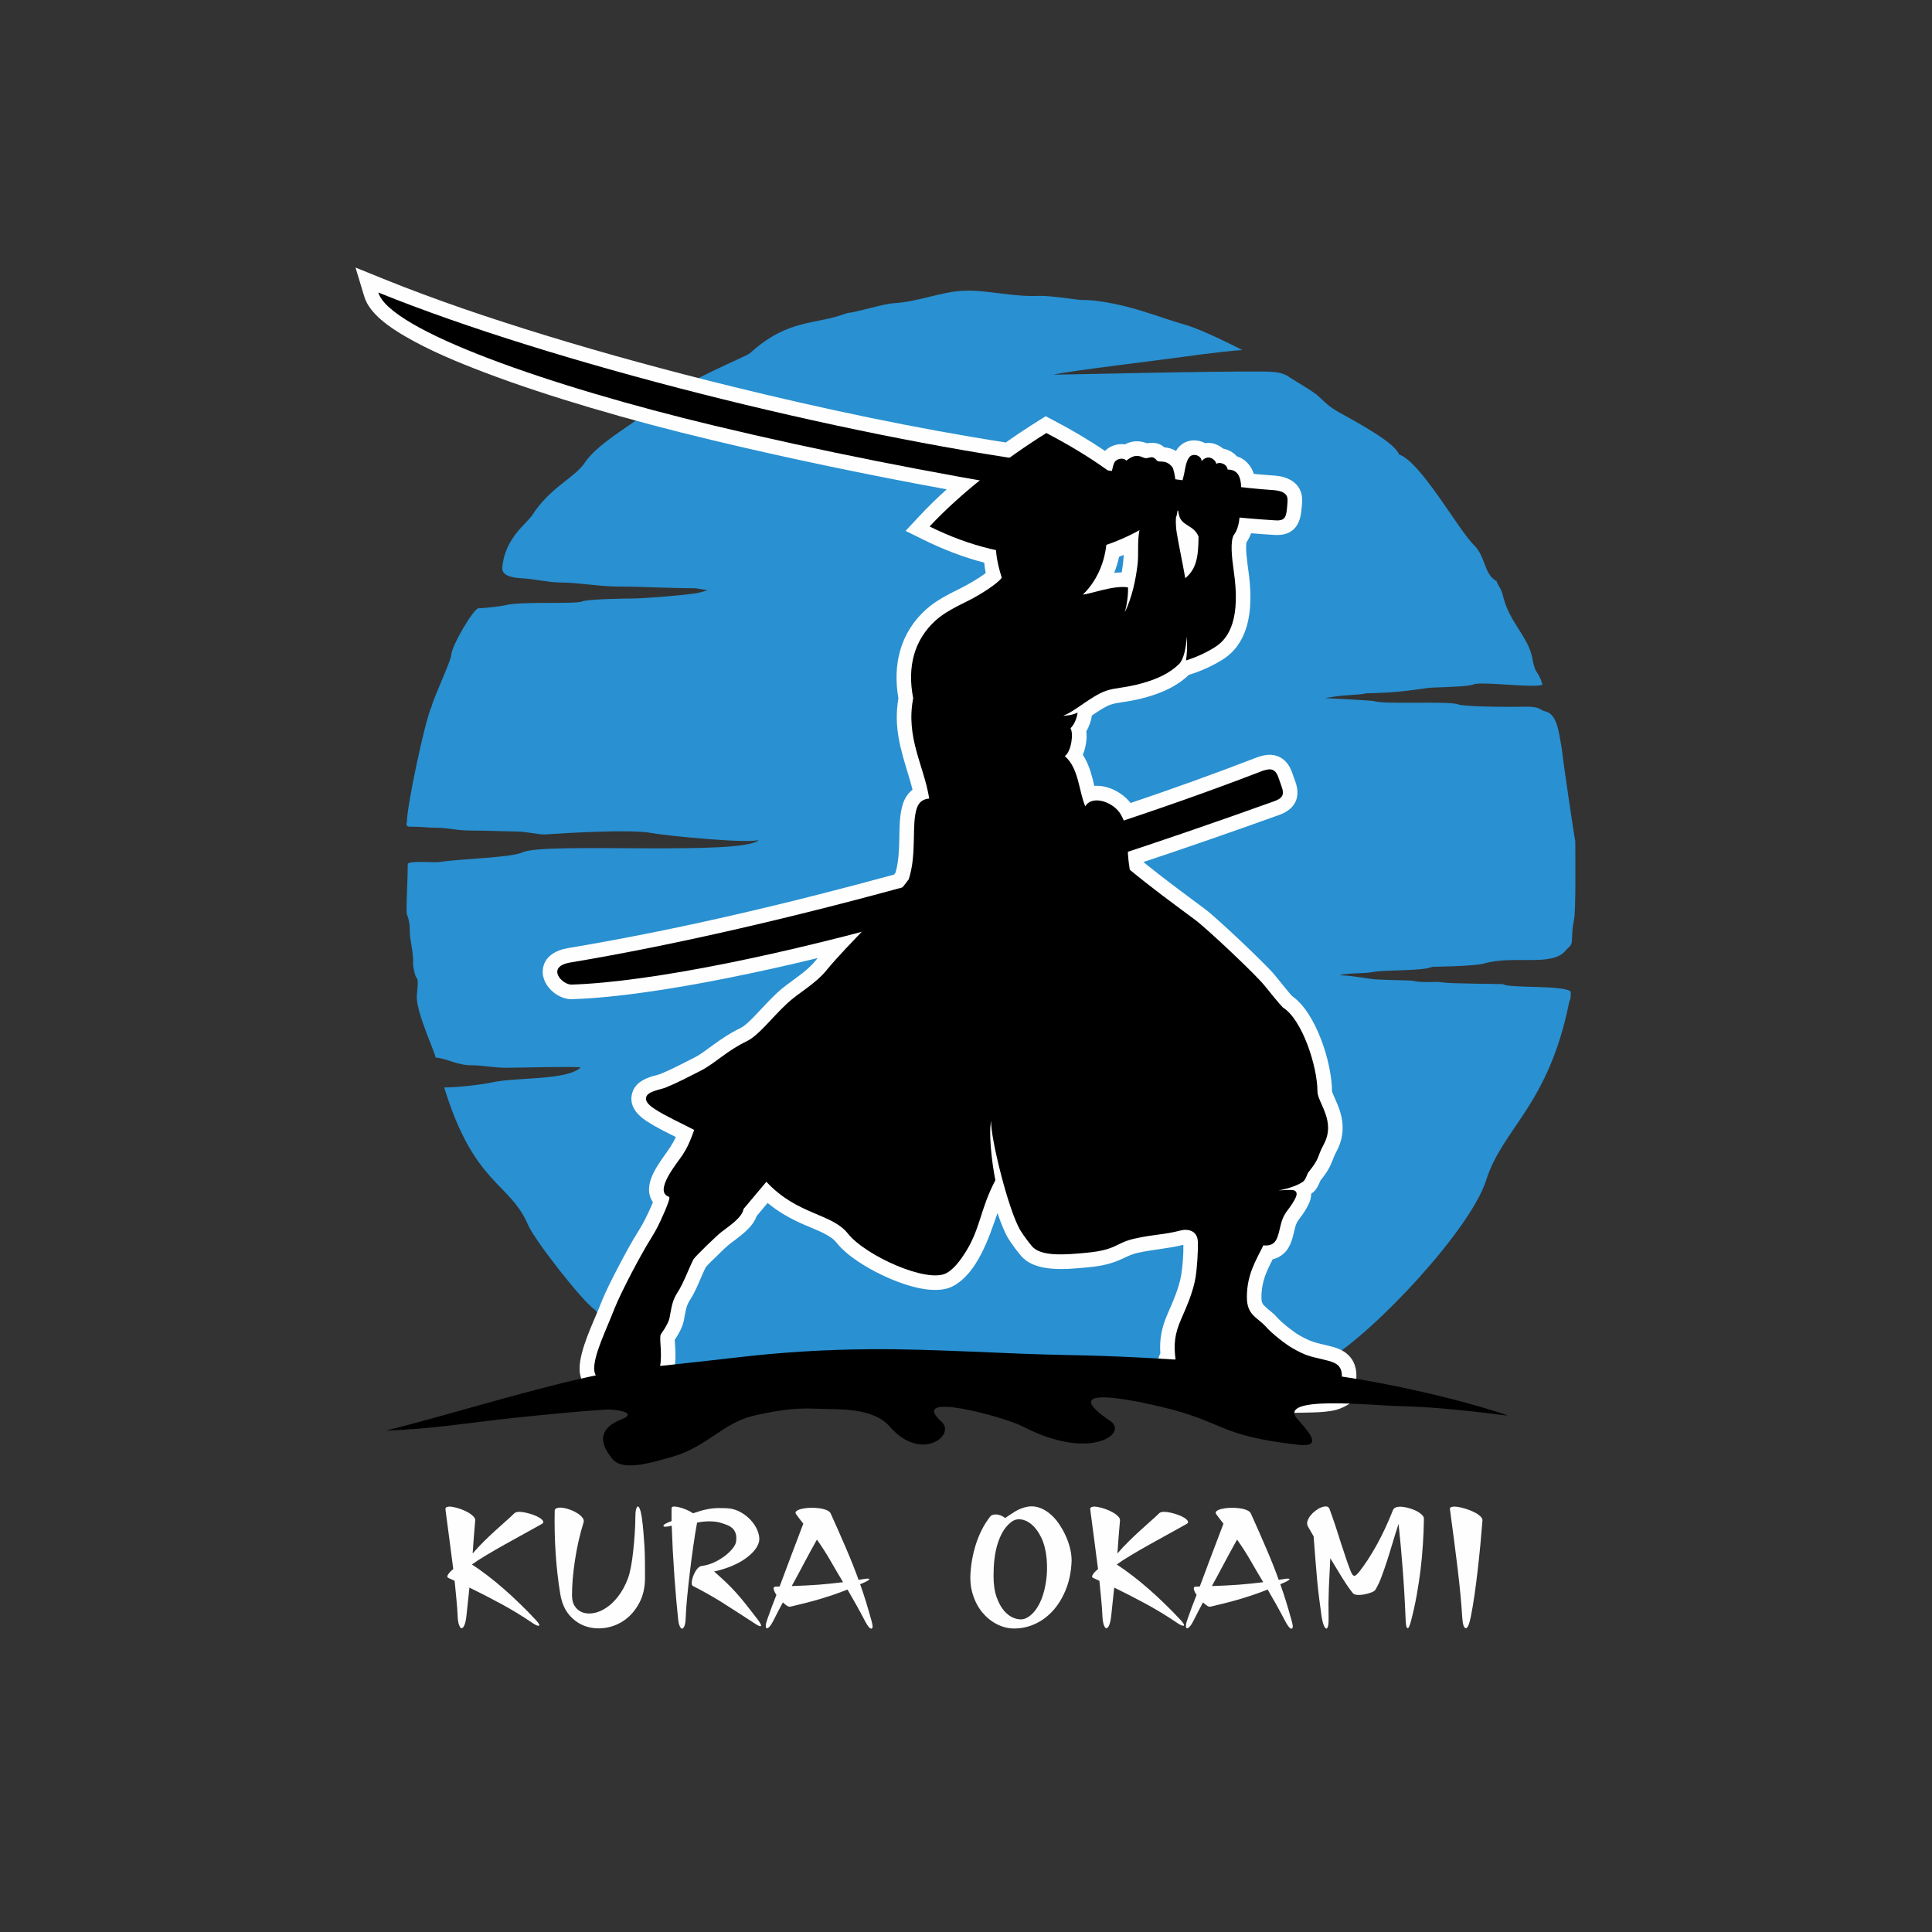 <svg xmlns="http://www.w3.org/2000/svg" xmlns:xlink="http://www.w3.org/1999/xlink" width="500" zoomAndPan="magnify" viewBox="0 0 375 375" height="500" preserveAspectRatio="xMidYMid meet" version="1.0"><rect x="0" y="0" width="375" height="375" fill="#333333" stroke="none"/><defs><g/><clipPath id="13ab981f51"><path d="M 78.172 56.109 L 305.781 56.109 L 305.781 269 L 78.172 269 Z M 78.172 56.109 " clip-rule="nonzero"/></clipPath><clipPath id="f987558965"><path d="M 69 51.93 L 264 51.93 L 264 275 L 69 275 Z M 69 51.93 " clip-rule="nonzero"/></clipPath><clipPath id="f8e40dd8de"><path d="M 74.836 261.625 L 293 261.625 L 293 284.43 L 74.836 284.43 Z M 74.836 261.625 " clip-rule="nonzero"/></clipPath></defs><g clip-path="url(#13ab981f51)"><path fill="#2990d1" d="M 251.684 268.613 L 251.859 268.457 C 252.582 267.797 257 263.551 257.641 263.977 C 266.828 258.547 285.449 238.605 288.453 229.102 C 291.664 218.949 300.48 214.668 304.543 194.695 C 304.734 193.766 304.887 194.445 304.887 192.496 C 303.777 191.16 292.875 191.867 291.723 191.02 C 291.664 190.98 281.469 190.941 279.926 190.68 C 278.238 190.395 276.668 190.891 274.195 190.363 C 273.762 190.273 267.848 190.219 266.43 190.043 C 264.57 189.812 261.965 189.309 260.105 189.309 C 260.816 188.844 264.898 188.992 266.379 188.691 C 268.914 188.176 276.004 188.547 278.012 187.66 C 278.047 187.641 286.141 187.57 288.02 187.023 C 293.832 185.32 301.344 187.773 303.941 184.441 C 304.457 183.773 305.082 183.723 305.125 182.441 C 305.168 181.195 305.184 179.961 305.5 178.656 C 305.898 177.023 305.762 165.957 305.762 163.281 C 305.605 162.75 303.219 146.59 303.219 145.895 C 303.219 145.707 302.965 144.191 302.633 142.457 C 301.871 138.492 300.617 138.273 299.656 137.988 C 298.91 137.77 298.844 137.113 296.113 137.168 C 291.074 137.262 284.094 137.129 283.043 136.723 C 281.215 136.012 268.742 136.785 266.691 136.086 C 266.348 135.965 258.781 135.566 257.164 135.508 C 261.496 134.715 263.664 134.988 265.148 134.574 C 265.262 134.543 268.195 134.547 270.977 134.297 C 274.059 134.031 277.035 133.504 277.719 133.48 C 281.137 133.336 285.039 133.254 285.996 132.844 C 287.508 132.191 298.027 133.648 299.406 132.879 C 298.465 129.84 298.035 131.203 297.422 127.762 C 296.672 123.547 292.895 120.84 291.684 115.465 C 291.41 114.242 290.547 113.355 290.512 112.824 C 288.004 111.48 288.41 108.094 286.109 105.82 C 283.023 102.781 275.766 89.617 271.551 88.211 C 270.715 86.008 264.695 82.68 259.852 80.004 C 257.465 78.691 256.398 77.215 255.34 76.43 C 254.148 75.547 251.844 74.23 250.559 73.387 C 249.719 72.844 248.926 72.156 245.781 72.125 C 234.418 72.008 208.336 72.715 204.441 72.715 C 208.473 71.863 224.711 69.969 229.809 69.242 C 234.547 68.562 240.398 67.941 241.129 67.941 C 241.234 67.984 233.484 63.977 229.984 63.02 C 227.887 62.445 224.719 61.297 221.461 60.301 C 217.07 58.953 212.441 58.133 210 58.23 C 209.41 58.25 203.844 57.34 201.586 57.434 C 196.367 57.656 191.543 56.207 186.875 56.441 C 182.504 56.664 178.281 58.578 173.438 58.855 C 171.508 58.961 166.516 60.562 164.422 60.773 C 158.105 63.176 153.125 61.734 145.605 68.523 C 144.703 69.348 132.922 73.77 127.422 78.633 C 123.895 81.75 116.152 85.828 113.531 89.773 C 111.512 92.812 106.691 94.578 103.176 100.195 C 103.09 100.332 102.219 101.258 101.062 102.496 C 99.438 104.242 98.043 106.59 97.664 108.973 C 97.434 110.418 96.711 112.035 101.57 112.266 C 103.598 112.355 106.539 113.062 108.695 113.062 C 112.285 113.062 116.387 113.859 120.227 113.859 C 124.887 113.859 130.129 114.176 134.754 114.176 C 135.426 114.176 136.715 114.535 137.582 114.535 C 137.148 114.508 136.605 114.875 135.324 115.113 C 133.176 115.512 124.941 116.172 122.73 116.172 C 121.395 116.172 114.059 116.289 113.129 116.707 C 111.672 117.363 101.262 116.629 97.984 117.492 C 97.258 117.688 93.605 118.078 92.801 118.078 C 91.789 118.391 87.719 125.188 87.566 127.211 C 87.477 128.422 84.27 135.172 83.75 137.176 C 82.434 140.016 78.988 156.527 78.988 159.383 C 78.801 160.32 78.887 160.457 79.742 160.457 C 81.379 160.457 82.301 160.562 83.863 160.656 C 83.863 160.656 83.977 160.652 83.988 160.652 C 85.242 160.652 85.637 160.672 86.824 160.809 C 88.645 161.008 89.457 161.211 91.438 161.211 C 94.492 161.211 97.508 161.355 100.555 161.41 C 102.254 161.441 104.379 161.969 105.707 161.969 C 110.145 161.668 122.605 160.926 126.469 161.691 C 129.004 162.195 145.836 163.844 147.273 163.008 C 144.746 166.172 105.605 163.426 101.434 165.434 C 99.219 166.5 89.219 166.676 85.352 167.316 C 84.379 167.477 79.867 167.023 79.148 167.621 C 79.145 170.719 78.91 173.66 78.91 176.941 C 78.91 177.809 79.543 178.191 79.543 180.676 C 79.543 182.824 80.27 184.465 80.18 187.184 C 80.164 187.605 80.551 189.426 80.812 189.746 C 81.359 190.043 80.891 192.754 80.891 193.52 C 80.891 196.781 84.598 204.633 84.547 205.266 C 86.902 205.457 88.668 206.844 91.953 206.777 C 92.984 206.754 96.242 207.254 98.07 207.254 C 100.859 207.254 110.906 206.965 112.734 207.172 C 110.051 209.742 100.332 209.051 95.57 210.078 C 93.242 210.582 88.629 211.074 86.215 211.074 C 92.051 230.086 98.961 229.434 102.523 237.809 C 103.734 240.66 112.945 252.496 115.438 254.207 C 117.605 256.926 130.504 266.996 134.297 268.613 L 251.684 268.613 " fill-opacity="1" fill-rule="evenodd"/></g><g clip-path="url(#f987558965)"><path fill="#fefefe" d="M 217.219 108.066 C 216.98 109.137 216.66 110.195 216.258 111.207 C 216.746 111.148 217.234 111.109 217.727 111.098 C 217.824 110.527 217.906 109.949 217.977 109.375 C 218.051 108.812 218.082 108.258 218.102 107.707 C 217.805 107.828 217.512 107.949 217.219 108.066 Z M 204.398 81.539 C 208.012 83.43 211.328 85.391 214.477 87.52 C 215.461 86.516 216.957 86.051 218.336 86.25 C 219.691 85.566 221.023 85.426 222.633 86.035 C 223.961 85.812 225.008 85.984 225.988 86.816 C 226.863 86.922 227.586 87.117 228.262 87.527 C 228.809 86.613 229.594 85.891 230.754 85.602 C 231.844 85.332 232.984 85.52 233.926 86.027 C 234.383 85.953 234.844 85.953 235.285 86.031 C 236.047 86.176 236.797 86.555 237.414 87.078 C 238.418 87.262 239.383 87.789 240.078 88.574 C 240.832 88.812 241.523 89.223 242.102 89.828 C 242.727 90.477 243.125 91.207 243.367 91.98 C 244.477 92.09 245.586 92.184 246.688 92.258 C 247.25 92.297 247.805 92.336 248.359 92.43 C 250.773 92.84 252.734 94.336 252.738 96.988 C 252.738 97.203 252.734 97.422 252.727 97.641 C 252.691 98.305 252.621 98.965 252.531 99.617 C 252.129 102.5 250.398 104.008 247.434 103.832 C 245.902 103.742 244.367 103.629 242.832 103.504 C 242.617 104.109 242.332 104.695 241.945 105.262 C 241.691 106.328 242.129 109.496 242.277 110.504 C 242.805 114.164 243.016 118.285 241.898 121.859 C 241.086 124.461 239.598 126.594 237.281 128.039 C 235.363 129.242 233.211 130.219 231.059 130.895 L 230.754 130.988 C 228.5 133.168 225.633 134.438 222.648 135.289 C 221.391 135.645 220.133 135.922 218.844 136.137 C 218.062 136.266 217.258 136.359 216.48 136.527 C 216.176 136.59 215.871 136.668 215.574 136.773 C 214.609 137.102 213.512 137.828 212.66 138.391 C 212.426 138.547 212.188 138.715 211.934 138.887 C 211.785 139.93 211.406 141.012 210.855 141.953 C 211.023 143.414 210.762 145.094 210.176 146.508 C 211.094 147.902 211.633 149.488 212.059 151.102 C 212.18 151.555 212.289 152.043 212.402 152.539 C 215.016 152.34 217.84 153.801 219.445 155.863 C 227.559 153.125 235.613 150.23 243.555 147.168 C 244.977 146.621 246.418 146.215 247.922 146.75 C 249.402 147.285 250.285 148.508 250.793 149.941 L 251.453 151.809 C 252.52 154.84 251.293 157.102 248.332 158.164 C 239.57 161.312 230.77 164.379 221.93 167.324 C 225.777 170.445 229.75 173.371 233.73 176.324 C 234.754 177.09 235.773 178.02 236.727 178.871 C 238.129 180.133 239.516 181.422 240.895 182.723 C 242.281 184.035 243.66 185.363 245.012 186.715 C 245.918 187.621 246.957 188.637 247.742 189.648 C 248.27 190.32 248.82 190.988 249.367 191.645 C 249.812 192.184 250.32 192.836 250.812 193.352 C 255.496 196.598 258.535 206.418 258.535 211.754 C 258.574 212.039 258.848 212.625 258.969 212.898 C 259.348 213.75 259.723 214.582 260.016 215.465 C 260.93 218.238 260.816 220.891 259.414 223.492 C 259.023 224.211 258.805 224.816 258.512 225.559 C 257.984 226.918 257.207 228.008 256.305 229.133 C 255.816 230.168 255.621 230.93 254.523 231.695 C 254.512 231.699 254.508 231.707 254.496 231.711 C 254.5 232.258 254.391 232.828 254.156 233.395 C 253.715 234.457 252.945 235.629 252.234 236.535 C 251.797 237.086 251.555 237.566 251.379 238.254 C 250.91 240.09 250.645 241.977 249.156 243.324 C 248.523 243.898 247.801 244.25 247.027 244.43 C 245.824 246.797 244.848 248.758 244.848 251.773 C 244.848 252.383 244.879 252.898 245.309 253.348 C 246.109 254.188 247.059 254.766 247.898 255.715 C 248.789 256.73 251.031 258.516 252.207 259.184 C 254.445 260.457 255.195 260.574 257.664 261.164 C 259.18 261.527 260.629 261.922 261.766 263.07 C 263.426 264.738 263.48 267.012 263.062 269.164 C 263.602 271.539 262.141 272.602 260.055 273.422 C 257.844 274.297 253.777 274.133 251.301 274.234 C 249.324 274.316 247.387 274.328 245.414 274.039 C 242.512 273.605 240.281 272.309 238 270.547 C 237.859 270.434 237.656 270.273 237.43 270.09 C 236.82 270.984 235.793 271.539 234.539 271.48 L 229.293 271.48 L 229.145 271.469 C 225.223 271.043 224.273 267.352 224.762 264.082 C 224.84 263.578 224.996 263.113 225.219 262.711 C 225.039 259.977 225.445 257.746 226.637 255.004 C 227.676 252.602 228.852 250.02 229.281 247.422 C 229.547 245.797 229.73 243.406 229.691 241.617 C 226.73 242.371 223.754 242.512 220.777 243.191 C 219.855 243.402 219.18 243.688 218.34 244.094 C 215.883 245.293 213.965 245.719 211.227 245.977 C 207.215 246.352 200.957 247.113 198.109 243.676 C 197.262 242.648 196.449 241.57 195.742 240.445 C 195.117 239.453 194.363 237.652 193.605 235.469 C 191.973 240.188 189.754 247.016 185.07 249.59 C 181.328 251.645 174.883 249.223 171.348 247.551 C 168.336 246.129 164.457 243.836 162.367 241.199 C 162.223 241.016 162.059 240.844 161.887 240.684 C 160.484 239.395 157.703 238.43 155.949 237.656 C 153.344 236.504 151.078 235.223 148.992 233.496 L 146.875 236.02 C 146.023 238.391 143.578 239.961 141.672 241.434 C 140.863 242.059 139.945 243.008 139.203 243.73 C 138.531 244.383 137.605 245.227 136.996 245.957 C 135.922 248.105 135.207 250.383 133.863 252.422 C 133.105 253.574 133 254.992 132.734 256.309 C 132.465 257.629 131.738 258.922 130.969 260.055 C 130.977 260.574 131.051 261.207 131.07 261.656 C 131.137 262.922 131.137 264.191 130.941 265.449 C 130.168 270.43 126.641 272.867 121.664 272.867 C 117.676 272.867 112.496 270.199 112.496 265.676 C 112.496 261.969 115.207 256.621 116.586 253.105 C 117.559 250.629 118.867 248.094 120.102 245.738 C 121.309 243.43 122.586 241.062 123.973 238.855 C 124.367 238.227 124.746 237.57 125.086 236.914 C 125.477 236.168 126.242 234.586 126.73 233.355 C 126.652 233.238 126.574 233.113 126.504 232.984 C 124.602 229.461 128.301 225.387 130.105 222.645 C 130.523 222.004 130.875 221.355 131.176 220.691 C 129.246 219.738 127.297 218.781 125.52 217.621 C 123.66 216.41 122.039 214.598 122.699 212.203 C 123.23 210.277 124.926 209.41 126.688 208.887 C 127.145 208.754 127.738 208.633 128.172 208.457 C 130.414 207.547 132.578 206.391 134.734 205.301 C 135.996 204.664 137.238 203.684 138.383 202.852 C 140.066 201.625 141.742 200.492 143.629 199.598 C 144.605 199.137 145.758 197.949 146.5 197.176 C 147.945 195.676 149.309 194.141 150.828 192.715 C 153.16 190.539 156.238 188.969 158.25 186.512 C 158.402 186.332 158.555 186.145 158.707 185.961 C 152.98 187.348 147.234 188.633 141.477 189.785 C 135.969 190.891 130.43 191.879 124.871 192.648 C 120.305 193.281 115.66 193.789 111.051 193.941 C 109.738 193.984 108.438 193.422 107.43 192.602 C 106.141 191.559 105.211 189.98 105.355 188.277 C 105.578 185.652 107.918 184.414 110.246 184.027 C 131.461 180.48 152.75 175.43 173.543 169.754 L 173.828 169.375 C 174.418 167.32 174.504 165.109 174.551 162.992 C 174.602 160.699 174.555 158.055 175.309 155.875 C 175.688 154.789 176.309 153.914 177.125 153.285 C 176.93 152.5 176.703 151.719 176.473 150.941 C 174.836 145.5 173.41 141.258 174.379 135.527 C 173.25 129.062 174.699 122.875 179.684 118.348 C 181.746 116.473 184.254 115.281 186.715 114.047 C 187.715 113.547 189.996 112.25 191.324 111.234 C 191.199 110.574 191.105 109.891 191.039 109.211 C 187.059 108.18 183.09 106.664 179.184 104.73 L 175.77 103.043 L 178.371 100.258 C 180.051 98.453 181.859 96.688 183.754 94.977 C 168.41 92.168 153.121 89 137.957 85.363 C 130.094 83.48 122.27 81.41 114.52 79.109 C 107.59 77.051 100.676 74.812 93.918 72.242 C 88.793 70.289 83.402 68.059 78.656 65.293 C 75.789 63.625 71.734 60.957 70.719 57.598 L 69.004 51.93 L 74.477 54.148 C 84.668 58.273 95.188 61.805 105.691 65.031 C 117.691 68.711 129.828 72.008 142.012 75 C 159.484 79.289 177.379 83.109 195.223 85.883 C 197.344 84.387 199.48 82.973 201.594 81.648 L 202.969 80.793 L 204.398 81.539 " fill-opacity="1" fill-rule="evenodd"/></g><path fill="#000000" d="M 73.422 56.773 C 107.391 70.527 163.422 84.426 202.559 89.82 L 203.184 86.191 L 205.586 86.605 L 205.012 89.957 C 211.176 90.812 238.16 94.531 246.504 95.082 C 247.77 95.168 249.91 95.262 249.914 96.992 C 249.914 97.156 249.91 97.332 249.902 97.504 C 249.871 98.133 249.793 98.781 249.734 99.227 C 249.559 100.496 249.207 101.102 247.605 101.004 C 234.508 100.23 216.898 97.547 204.016 95.73 L 203.309 99.832 L 200.906 99.414 L 201.629 95.223 C 180.652 91.734 159.285 87.566 138.617 82.613 C 106.801 74.988 75.652 64.141 73.422 56.773 " fill-opacity="1" fill-rule="evenodd"/><path fill="#000000" d="M 248.133 150.887 L 248.789 152.754 C 249.316 154.246 248.926 154.941 247.379 155.496 C 224.762 163.629 201.445 171.301 178.371 177.844 C 152.758 185.113 126.586 190.594 110.961 191.109 C 109.07 191.176 105.883 187.625 110.707 186.82 C 151.426 180.023 206.125 164.641 244.57 149.809 C 246.32 149.137 247.434 148.918 248.133 150.887 " fill-opacity="1" fill-rule="evenodd"/><path fill="#000000" d="M 209.797 94.426 C 216.68 98.023 216.207 109.66 210.184 115.406 C 211.289 115.402 216.277 113.512 218.949 114.016 C 218.992 115.676 218.719 117.348 218.348 118.82 C 219.738 115.859 220.402 112.75 220.781 109.727 C 221.074 107.367 220.699 105.34 221.176 102.836 C 219.324 102.383 215.219 101.484 215 97.746 C 215.105 97.559 215.414 96.035 215.41 95.848 C 215.395 95.301 215.531 91.465 216.293 89.789 C 216.609 89.09 218.035 88.695 218.605 89.41 C 219.777 88.555 220.496 88.152 221.957 88.82 C 222.953 89.273 223.492 88.078 224.531 89.367 C 224.973 89.91 226.203 89.035 227.531 90.637 C 227.816 90.984 228.137 92.777 228.137 93.25 C 228.484 93.785 228.672 95.449 228.672 97.09 C 228.875 95.113 229.637 93.27 229.973 91.254 C 230.188 89.98 230.578 88.562 231.43 88.352 C 232.523 88.082 233.336 88.965 233.211 89.551 C 233.32 89.352 234.016 88.676 234.762 88.816 C 235.598 88.973 236.164 89.793 236.047 90.098 C 236.445 89.598 238.141 89.883 238.281 91.141 C 241.832 91.105 240.797 95.926 240.699 98.387 C 240.633 100.129 240.629 102.344 239.473 103.859 C 238.777 105.059 239.074 108.09 239.48 110.91 C 240.113 115.281 239.977 118.547 239.203 121.012 C 238.539 123.133 237.398 124.633 235.789 125.633 C 234.184 126.641 232.227 127.559 230.211 128.191 C 230.559 125.777 230.34 123.574 230.34 123.574 C 230.238 125.688 229.75 128.012 228.863 128.883 C 226.977 130.734 224.488 131.82 221.879 132.562 C 218.25 133.594 216.672 133.406 214.664 134.09 C 211.863 135.043 208.312 138.344 206.387 138.879 C 206.93 138.973 208.375 138.738 209.16 138.305 C 209.109 138.805 208.801 140.352 207.781 141.363 C 208.402 142.297 207.969 145.852 206.68 146.766 C 209.402 149.094 209.391 153.578 210.648 156.504 C 212 154.211 216.219 155.66 217.598 158.176 C 219.508 161.664 218.375 163.281 219.293 168.82 C 223.441 172.246 226.977 174.832 232.047 178.598 C 234.27 180.25 243.875 189.285 245.52 191.391 C 246.098 192.137 248.539 195.121 249.012 195.555 C 252.785 197.898 255.715 207.055 255.715 211.812 C 255.715 214.055 259.395 217.566 256.93 222.148 C 255.531 224.738 256.324 224.59 253.98 227.516 C 253.668 227.898 253.469 228.98 252.91 229.367 C 251.133 230.605 248.145 231.062 248.141 231.059 C 249.824 230.949 250.441 230.953 250.797 230.977 C 251.613 231.031 251.852 231.566 251.547 232.312 C 251.16 233.246 250.32 234.391 250.016 234.777 C 249.531 235.391 248.992 236.199 248.641 237.551 C 247.984 240.109 247.895 241.973 245.219 241.727 C 243.824 244.59 242.02 247.309 242.02 251.773 C 242.02 255.359 244.07 255.648 245.777 257.586 C 246.844 258.809 249.52 260.914 250.816 261.648 C 253.535 263.191 254.109 263.223 257.008 263.918 C 259.473 264.512 261.152 264.992 260.18 269.137 C 260.23 270.137 260.961 270.027 259.02 270.789 C 257.488 271.395 253.203 271.32 251.184 271.402 C 249.414 271.48 247.672 271.508 245.828 271.234 C 240.668 270.469 238.258 266.078 235.211 265.555 C 235.211 265.574 235.211 267.098 235.211 268.012 C 235.211 268.422 235.094 268.688 234.617 268.648 L 229.441 268.648 C 227.23 268.414 227.363 265.824 227.559 264.504 C 227.664 263.785 227.949 263.98 228.18 263.914 C 227.781 260.906 228.016 258.926 229.227 256.133 C 230.363 253.516 231.594 250.758 232.07 247.883 C 232.312 246.383 232.59 242.844 232.496 240.941 C 232.398 239.008 230.785 238.414 229.105 238.848 C 225.793 239.703 223.98 239.559 220.152 240.43 C 216.551 241.25 216.75 242.609 210.961 243.152 C 206.98 243.527 202.055 244.004 200.281 241.867 C 199.637 241.082 198.828 240.035 198.129 238.934 C 195.758 235.168 192.203 220.605 192.379 217.555 C 191.91 219.703 192.391 224.98 193.199 229.082 C 190.207 234.809 190.332 238.375 187.441 242.988 C 186.062 245.188 184.887 246.461 183.711 247.109 C 179.984 249.152 167.973 243.719 164.578 239.438 C 161.434 235.469 154.773 235.859 148.754 229.383 L 144.324 234.656 C 144.031 236.348 141.652 237.875 139.949 239.191 C 139.082 239.855 134.84 243.969 134.586 244.457 C 133.711 246.164 132.668 249.102 131.504 250.863 C 130.426 252.504 130.332 253.922 129.965 255.746 C 129.82 256.453 129.375 257.426 128.293 258.953 C 127.457 260.125 130.992 270.039 121.664 270.039 C 119.043 270.039 115.324 268.316 115.324 265.676 C 115.324 262.836 117.559 258.375 119.215 254.137 C 120.527 250.797 124.375 243.52 126.359 240.367 C 126.789 239.688 127.219 238.938 127.594 238.219 C 128.098 237.254 130.348 232.465 129.863 232.305 C 126.75 231.285 131.512 225.652 132.465 224.207 C 133.371 222.824 133.98 221.508 134.742 219.316 C 131.941 217.859 129.215 216.652 127.062 215.246 C 125.508 214.234 125.266 213.52 125.422 212.953 C 125.746 211.789 128.117 211.535 129.234 211.082 C 131.473 210.172 133.699 208.996 136.004 207.828 C 138.641 206.496 141.188 203.887 144.836 202.16 C 147.273 201.004 149.617 197.723 152.758 194.789 C 155.086 192.613 158.156 191.098 160.434 188.312 C 164.629 183.188 172.805 175.645 176.391 170.66 C 178.023 165.617 176.855 160.035 177.977 156.805 C 178.41 155.566 179.312 155.078 180.359 155 C 179.344 148.582 175.77 143.223 177.25 135.523 C 176.059 129.465 177.426 124.219 181.582 120.445 C 183.363 118.824 185.707 117.719 187.98 116.578 C 190.461 115.336 193.715 113.207 194.441 112.129 C 194.109 111.066 193.285 108.406 193.277 105.832 C 192.73 104.762 192.77 102.246 193.242 101.105 C 193.477 100.535 194 100.379 194.453 100.5 C 195.09 98.375 196.195 96.48 198.031 95.316 C 199.488 94.387 201.375 93.863 203.762 93.863 C 203.691 90.949 203.832 88.352 206.891 90.754 C 207.848 91.512 210.027 88.91 210.535 91.52 C 210.734 92.535 210.469 93.621 209.797 94.426 Z M 230.055 112.227 C 229.535 109.172 228.781 105.781 228.395 103.344 C 228.145 101.781 228.246 100.488 228.262 100.449 C 228.445 100.004 228.566 99.258 228.625 98.41 C 228.648 98.949 228.723 99.504 228.871 100.078 C 229.387 102.105 231.723 101.895 232.637 104.145 C 232.602 108.098 232.242 110.426 230.055 112.227 " fill-opacity="1" fill-rule="evenodd"/><path fill="#000000" d="M 180.43 102.191 C 196.082 109.93 211.934 109.965 225.566 100.117 C 218.082 93.012 211.555 88.477 203.094 84.051 C 195.195 88.996 186.664 95.516 180.43 102.191 " fill-opacity="1" fill-rule="evenodd"/><g clip-path="url(#f8e40dd8de)"><path fill="#000000" d="M 74.906 277.66 C 85.969 275.066 109.613 267.465 122.035 265.832 C 125.336 265.398 134.539 264.477 142.375 263.555 C 151.492 262.48 159.801 261.949 169.016 261.883 C 181.242 261.789 195.266 262.809 207.488 263.023 C 224.785 263.324 243.676 264.867 259.004 266.984 C 269.512 268.438 283.453 271.594 292.664 274.734 C 292.734 274.906 281.77 273.141 271.512 272.918 C 266.164 272.801 247.77 270.781 251.812 275.422 C 253.934 277.848 256.957 280.98 252.055 280.434 C 236.258 278.668 237.848 276 225.289 273.035 C 217.113 271.105 205.805 269.25 215.492 275.805 C 219.109 278.246 211.617 283.668 198.609 276.918 C 194.91 275 175.949 269.836 182.75 275.965 C 185.625 278.555 178.801 283.898 172.762 276.965 C 169.34 273.035 162.73 273.621 157.77 273.414 C 153.816 273.25 150.012 273.934 146.328 274.773 C 140.461 276.109 137.324 280.734 130.664 282.703 C 125.379 284.27 120.648 285.48 118.801 283.098 C 117.734 281.723 114.641 277.863 120.652 275.484 C 124.055 274.137 119.277 273.496 117.637 273.594 C 112.961 273.879 106.078 274.547 100.082 275.172 C 91.699 276.055 83.16 277.477 74.906 277.66 " fill-opacity="1" fill-rule="evenodd"/></g><g fill="#fefefe" fill-opacity="1"><g transform="translate(84.242, 315.854)"><g><path d="M 20.906 -20.047 C 19.852 -19.453 18.691 -18.805 17.422 -18.109 C 16.16 -17.422 14.898 -16.723 13.641 -16.016 C 12.391 -15.316 11.211 -14.633 10.109 -13.969 C 9.004 -13.312 8.086 -12.719 7.359 -12.188 C 8.285 -11.594 9.266 -10.898 10.297 -10.109 C 11.336 -9.316 12.391 -8.457 13.453 -7.531 C 14.523 -6.602 15.594 -5.617 16.656 -4.578 C 17.727 -3.547 18.77 -2.484 19.781 -1.391 C 20.375 -0.742 20.566 -0.383 20.359 -0.312 C 20.148 -0.238 19.738 -0.41 19.125 -0.828 C 17.188 -2.148 15.148 -3.391 13.016 -4.547 C 10.879 -5.703 8.832 -6.754 6.875 -7.703 C 6.758 -6.68 6.656 -5.703 6.562 -4.766 C 6.477 -3.836 6.383 -2.953 6.281 -2.109 C 6.188 -1.316 6.051 -0.734 5.875 -0.359 C 5.695 0.016 5.52 0.195 5.344 0.188 C 5.176 0.176 5.02 -0.02 4.875 -0.406 C 4.727 -0.789 4.633 -1.348 4.594 -2.078 C 4.551 -3.086 4.473 -4.172 4.359 -5.328 C 4.242 -6.484 4.125 -7.711 4 -9.016 C 3.781 -9.129 3.57 -9.227 3.375 -9.312 C 3.176 -9.406 2.977 -9.492 2.781 -9.578 C 2.531 -9.691 2.516 -9.914 2.734 -10.25 C 2.961 -10.594 3.297 -10.941 3.734 -11.297 C 3.516 -13.055 3.273 -14.906 3.016 -16.844 C 2.766 -18.781 2.5 -20.797 2.219 -22.891 C 2.195 -23.148 2.32 -23.312 2.594 -23.375 C 2.863 -23.445 3.211 -23.441 3.641 -23.359 C 4.078 -23.285 4.551 -23.16 5.062 -22.984 C 5.582 -22.805 6.062 -22.598 6.5 -22.359 C 6.945 -22.117 7.312 -21.852 7.594 -21.562 C 7.883 -21.281 8.02 -21.008 8 -20.75 C 7.906 -19.727 7.816 -18.68 7.734 -17.609 C 7.66 -16.547 7.582 -15.453 7.5 -14.328 C 8.227 -15.172 8.957 -15.953 9.688 -16.672 C 10.426 -17.398 11.141 -18.078 11.828 -18.703 C 12.523 -19.336 13.191 -19.938 13.828 -20.5 C 14.473 -21.062 15.062 -21.602 15.594 -22.125 C 15.77 -22.301 16.062 -22.395 16.469 -22.406 C 16.875 -22.414 17.316 -22.363 17.797 -22.25 C 18.285 -22.145 18.773 -22.004 19.266 -21.828 C 19.766 -21.648 20.18 -21.453 20.516 -21.234 C 20.848 -21.016 21.066 -20.801 21.172 -20.594 C 21.285 -20.383 21.195 -20.203 20.906 -20.047 Z M 20.906 -20.047 "/></g></g></g><g fill="#fefefe" fill-opacity="1"><g transform="translate(104.853, 315.854)"><g><path d="M 20.344 -9.641 C 20.344 -7.742 19.973 -6.109 19.234 -4.734 C 18.504 -3.359 17.578 -2.266 16.453 -1.453 C 15.328 -0.641 14.094 -0.125 12.75 0.094 C 11.406 0.312 10.117 0.223 8.891 -0.172 C 7.672 -0.566 6.602 -1.285 5.688 -2.328 C 4.781 -3.367 4.18 -4.75 3.891 -6.469 C 3.473 -9.031 3.176 -11.648 3 -14.328 C 2.82 -17.016 2.758 -19.77 2.812 -22.594 C 2.812 -22.875 2.961 -23.055 3.266 -23.141 C 3.578 -23.234 3.957 -23.25 4.406 -23.188 C 4.863 -23.125 5.344 -23 5.844 -22.812 C 6.352 -22.625 6.816 -22.395 7.234 -22.125 C 7.648 -21.863 7.973 -21.578 8.203 -21.266 C 8.441 -20.961 8.516 -20.664 8.422 -20.375 C 8.066 -19.227 7.742 -18.023 7.453 -16.766 C 7.172 -15.516 6.938 -14.27 6.75 -13.031 C 6.562 -11.789 6.414 -10.582 6.312 -9.406 C 6.219 -8.238 6.172 -7.172 6.172 -6.203 C 6.172 -5.305 6.367 -4.578 6.766 -4.016 C 7.16 -3.453 7.672 -3.066 8.297 -2.859 C 8.93 -2.648 9.648 -2.617 10.453 -2.766 C 11.254 -2.922 12.055 -3.27 12.859 -3.812 C 13.672 -4.352 14.438 -5.094 15.156 -6.031 C 15.883 -6.969 16.504 -8.109 17.016 -9.453 C 17.234 -10.023 17.43 -10.773 17.609 -11.703 C 17.785 -12.641 17.93 -13.656 18.047 -14.75 C 18.172 -15.844 18.27 -16.969 18.344 -18.125 C 18.426 -19.281 18.469 -20.375 18.469 -21.406 C 18.469 -22.039 18.516 -22.535 18.609 -22.891 C 18.711 -23.242 18.82 -23.43 18.938 -23.453 C 19.062 -23.473 19.191 -23.312 19.328 -22.969 C 19.473 -22.633 19.602 -22.094 19.719 -21.344 C 19.852 -20.395 19.957 -19.461 20.031 -18.547 C 20.113 -17.629 20.18 -16.703 20.234 -15.766 C 20.285 -14.836 20.316 -13.863 20.328 -12.844 C 20.336 -11.832 20.344 -10.766 20.344 -9.641 Z M 20.344 -9.641 "/></g></g></g><g fill="#fefefe" fill-opacity="1"><g transform="translate(127.644, 315.854)"><g><path d="M 19.547 -16.188 C 19.328 -15.613 18.945 -15.051 18.406 -14.5 C 17.875 -13.945 17.227 -13.43 16.469 -12.953 C 15.707 -12.484 14.859 -12.066 13.922 -11.703 C 12.984 -11.348 12 -11.055 10.969 -10.828 C 11.844 -10.055 12.617 -9.348 13.297 -8.703 C 13.984 -8.055 14.645 -7.375 15.281 -6.656 C 15.926 -5.938 16.578 -5.16 17.234 -4.328 C 17.898 -3.492 18.66 -2.516 19.516 -1.391 C 20.023 -0.68 20.191 -0.289 20.016 -0.219 C 19.836 -0.156 19.453 -0.328 18.859 -0.734 C 17.492 -1.629 16.266 -2.426 15.172 -3.125 C 14.086 -3.832 13.082 -4.473 12.156 -5.047 C 11.227 -5.617 10.336 -6.141 9.484 -6.609 C 8.641 -7.086 7.77 -7.551 6.875 -8 C 6.676 -8.082 6.594 -8.328 6.625 -8.734 C 6.656 -9.141 6.758 -9.566 6.938 -10.016 C 7.113 -10.473 7.344 -10.891 7.625 -11.266 C 7.914 -11.641 8.211 -11.848 8.516 -11.891 C 9.359 -12.004 10.172 -12.238 10.953 -12.594 C 11.734 -12.957 12.43 -13.375 13.047 -13.844 C 13.66 -14.32 14.164 -14.805 14.562 -15.297 C 14.957 -15.797 15.18 -16.242 15.234 -16.641 C 15.316 -17.285 15.285 -17.816 15.141 -18.234 C 15.004 -18.648 14.785 -18.988 14.484 -19.25 C 14.18 -19.52 13.828 -19.727 13.422 -19.875 C 13.016 -20.031 12.582 -20.176 12.125 -20.312 C 11.57 -20.469 10.906 -20.551 10.125 -20.562 C 9.344 -20.57 8.52 -20.488 7.656 -20.312 C 7.395 -18.883 7.145 -17.328 6.906 -15.641 C 6.664 -13.953 6.445 -12.273 6.25 -10.609 C 6.051 -8.953 5.879 -7.367 5.734 -5.859 C 5.586 -4.348 5.492 -3.035 5.453 -1.922 C 5.43 -1.148 5.348 -0.594 5.203 -0.25 C 5.055 0.094 4.906 0.266 4.75 0.266 C 4.602 0.266 4.457 0.117 4.312 -0.172 C 4.164 -0.473 4.062 -0.891 4 -1.422 C 3.883 -2.473 3.758 -3.742 3.625 -5.234 C 3.5 -6.723 3.375 -8.297 3.25 -9.953 C 3.133 -11.617 3.031 -13.301 2.938 -15 C 2.852 -16.695 2.785 -18.27 2.734 -19.719 C 1.66 -19.457 1.125 -19.445 1.125 -19.688 C 1.125 -19.926 1.648 -20.234 2.703 -20.609 L 2.703 -23.062 C 2.703 -23.301 2.848 -23.426 3.141 -23.438 C 3.441 -23.445 3.805 -23.395 4.234 -23.281 C 4.672 -23.176 5.129 -23.02 5.609 -22.812 C 6.098 -22.602 6.52 -22.375 6.875 -22.125 C 7.445 -22.32 7.984 -22.492 8.484 -22.641 C 8.992 -22.785 9.508 -22.898 10.031 -22.984 C 10.562 -23.078 11.117 -23.129 11.703 -23.141 C 12.285 -23.148 12.93 -23.133 13.641 -23.094 C 14.586 -23.02 15.473 -22.734 16.297 -22.234 C 17.129 -21.742 17.82 -21.148 18.375 -20.453 C 18.938 -19.766 19.332 -19.035 19.562 -18.266 C 19.801 -17.492 19.797 -16.801 19.547 -16.188 Z M 19.547 -16.188 "/></g></g></g><g fill="#fefefe" fill-opacity="1"><g transform="translate(148.452, 315.854)"><g><path d="M 20.703 -1.281 C 20.992 -0.289 20.988 0.223 20.688 0.266 C 20.395 0.305 19.973 -0.195 19.422 -1.25 C 18.848 -2.352 18.281 -3.406 17.719 -4.406 C 17.156 -5.406 16.598 -6.379 16.047 -7.328 C 15.055 -6.93 14.098 -6.578 13.172 -6.266 C 12.254 -5.961 11.344 -5.676 10.438 -5.406 C 9.531 -5.145 8.625 -4.898 7.719 -4.672 C 6.82 -4.441 5.898 -4.219 4.953 -4 C 4.773 -3.957 4.562 -4.016 4.312 -4.172 C 4.062 -4.336 3.789 -4.555 3.5 -4.828 C 3.188 -4.234 2.867 -3.633 2.547 -3.031 C 2.234 -2.438 1.926 -1.832 1.625 -1.219 C 1.352 -0.688 1.102 -0.305 0.875 -0.078 C 0.645 0.148 0.469 0.238 0.344 0.188 C 0.227 0.145 0.176 -0.031 0.188 -0.344 C 0.195 -0.664 0.312 -1.113 0.531 -1.688 C 0.812 -2.457 1.086 -3.223 1.359 -3.984 C 1.641 -4.742 1.938 -5.508 2.25 -6.281 C 1.957 -6.719 1.781 -7.086 1.719 -7.391 C 1.656 -7.703 1.773 -7.867 2.078 -7.891 C 2.211 -7.891 2.348 -7.891 2.484 -7.891 C 2.609 -7.891 2.738 -7.898 2.875 -7.922 C 3.508 -9.641 4.195 -11.477 4.938 -13.438 C 5.676 -15.406 6.52 -17.629 7.469 -20.109 C 7.227 -20.422 6.992 -20.723 6.766 -21.016 C 6.547 -21.316 6.316 -21.625 6.078 -21.938 C 5.898 -22.176 5.922 -22.383 6.141 -22.562 C 6.359 -22.738 6.695 -22.879 7.156 -22.984 C 7.625 -23.098 8.156 -23.164 8.75 -23.188 C 9.344 -23.207 9.922 -23.18 10.484 -23.109 C 11.047 -23.047 11.539 -22.926 11.969 -22.75 C 12.406 -22.582 12.688 -22.344 12.812 -22.031 C 13.938 -19.539 14.93 -17.281 15.797 -15.25 C 16.672 -13.227 17.473 -11.207 18.203 -9.188 C 18.305 -9.227 18.422 -9.254 18.547 -9.266 C 18.672 -9.273 18.785 -9.289 18.891 -9.312 C 19.859 -9.488 20.32 -9.492 20.281 -9.328 C 20.238 -9.16 19.812 -8.906 19 -8.562 L 18.5 -8.359 C 18.895 -7.254 19.27 -6.129 19.625 -4.984 C 19.977 -3.836 20.336 -2.602 20.703 -1.281 Z M 15.188 -8.75 C 14.395 -10.07 13.586 -11.445 12.766 -12.875 C 11.941 -14.312 11.055 -15.691 10.109 -17.016 C 9.203 -15.398 8.344 -13.82 7.531 -12.281 C 6.719 -10.738 5.945 -9.312 5.219 -8 C 7.113 -8.062 8.852 -8.148 10.438 -8.266 C 12.02 -8.391 13.602 -8.551 15.188 -8.75 Z M 15.188 -8.75 "/></g></g></g><g fill="#fefefe" fill-opacity="1"><g transform="translate(170.252, 315.854)"><g/></g></g><g fill="#fefefe" fill-opacity="1"><g transform="translate(186.767, 315.854)"><g><path d="M 21.203 -12.328 C 21.078 -10.41 20.688 -8.676 20.031 -7.125 C 19.383 -5.57 18.555 -4.25 17.547 -3.156 C 16.547 -2.062 15.398 -1.223 14.109 -0.641 C 12.828 -0.055 11.484 0.234 10.078 0.234 C 8.93 0.234 7.816 -0.039 6.734 -0.594 C 5.66 -1.145 4.719 -1.906 3.906 -2.875 C 3.102 -3.844 2.488 -5.004 2.062 -6.359 C 1.633 -7.711 1.488 -9.191 1.625 -10.797 C 1.789 -12.867 2.195 -14.828 2.844 -16.672 C 3.5 -18.523 4.348 -20.113 5.391 -21.438 C 5.648 -21.789 6.078 -21.941 6.672 -21.891 C 7.266 -21.848 7.816 -21.617 8.328 -21.203 C 8.961 -21.641 9.586 -22.051 10.203 -22.438 C 10.816 -22.82 11.5 -23.113 12.25 -23.312 C 13.113 -23.539 13.938 -23.535 14.719 -23.297 C 15.5 -23.066 16.227 -22.676 16.906 -22.125 C 17.594 -21.582 18.211 -20.906 18.766 -20.094 C 19.316 -19.289 19.785 -18.445 20.172 -17.562 C 20.555 -16.688 20.844 -15.789 21.031 -14.875 C 21.219 -13.969 21.273 -13.117 21.203 -12.328 Z M 16.391 -13.281 C 16.234 -14.906 15.891 -16.27 15.359 -17.375 C 14.828 -18.477 14.211 -19.328 13.516 -19.922 C 12.828 -20.516 12.117 -20.852 11.391 -20.938 C 10.672 -21.031 10.035 -20.852 9.484 -20.406 C 8.867 -19.926 8.344 -19.32 7.906 -18.594 C 7.477 -17.863 7.125 -17.039 6.844 -16.125 C 6.57 -15.219 6.375 -14.242 6.25 -13.203 C 6.133 -12.172 6.078 -11.094 6.078 -9.969 C 6.078 -8.32 6.281 -6.938 6.688 -5.812 C 7.094 -4.688 7.594 -3.789 8.188 -3.125 C 8.781 -2.469 9.41 -2.02 10.078 -1.781 C 10.754 -1.539 11.348 -1.473 11.859 -1.578 C 12.516 -1.734 13.148 -2.141 13.766 -2.797 C 14.391 -3.461 14.914 -4.316 15.344 -5.359 C 15.77 -6.41 16.082 -7.613 16.281 -8.969 C 16.477 -10.32 16.516 -11.758 16.391 -13.281 Z M 16.391 -13.281 "/></g></g></g><g fill="#fefefe" fill-opacity="1"><g transform="translate(209.393, 315.854)"><g><path d="M 20.906 -20.047 C 19.852 -19.453 18.691 -18.805 17.422 -18.109 C 16.16 -17.422 14.898 -16.723 13.641 -16.016 C 12.391 -15.316 11.211 -14.633 10.109 -13.969 C 9.004 -13.312 8.086 -12.719 7.359 -12.188 C 8.285 -11.594 9.266 -10.898 10.297 -10.109 C 11.336 -9.316 12.391 -8.457 13.453 -7.531 C 14.523 -6.602 15.594 -5.617 16.656 -4.578 C 17.727 -3.547 18.77 -2.484 19.781 -1.391 C 20.375 -0.742 20.566 -0.383 20.359 -0.312 C 20.148 -0.238 19.738 -0.41 19.125 -0.828 C 17.188 -2.148 15.148 -3.391 13.016 -4.547 C 10.879 -5.703 8.832 -6.754 6.875 -7.703 C 6.758 -6.68 6.656 -5.703 6.562 -4.766 C 6.477 -3.836 6.383 -2.953 6.281 -2.109 C 6.188 -1.316 6.051 -0.734 5.875 -0.359 C 5.695 0.016 5.52 0.195 5.344 0.188 C 5.176 0.176 5.02 -0.02 4.875 -0.406 C 4.727 -0.789 4.633 -1.348 4.594 -2.078 C 4.551 -3.086 4.473 -4.172 4.359 -5.328 C 4.242 -6.484 4.125 -7.711 4 -9.016 C 3.781 -9.129 3.57 -9.227 3.375 -9.312 C 3.176 -9.406 2.977 -9.492 2.781 -9.578 C 2.531 -9.691 2.516 -9.914 2.734 -10.25 C 2.961 -10.594 3.297 -10.941 3.734 -11.297 C 3.516 -13.055 3.273 -14.906 3.016 -16.844 C 2.766 -18.781 2.5 -20.797 2.219 -22.891 C 2.195 -23.148 2.32 -23.312 2.594 -23.375 C 2.863 -23.445 3.211 -23.441 3.641 -23.359 C 4.078 -23.285 4.551 -23.16 5.062 -22.984 C 5.582 -22.805 6.062 -22.598 6.5 -22.359 C 6.945 -22.117 7.312 -21.852 7.594 -21.562 C 7.883 -21.281 8.02 -21.008 8 -20.75 C 7.906 -19.727 7.816 -18.68 7.734 -17.609 C 7.66 -16.547 7.582 -15.453 7.5 -14.328 C 8.227 -15.172 8.957 -15.953 9.688 -16.672 C 10.426 -17.398 11.141 -18.078 11.828 -18.703 C 12.523 -19.336 13.191 -19.938 13.828 -20.5 C 14.473 -21.062 15.062 -21.602 15.594 -22.125 C 15.77 -22.301 16.062 -22.395 16.469 -22.406 C 16.875 -22.414 17.316 -22.363 17.797 -22.25 C 18.285 -22.145 18.773 -22.004 19.266 -21.828 C 19.766 -21.648 20.18 -21.453 20.516 -21.234 C 20.848 -21.016 21.066 -20.801 21.172 -20.594 C 21.285 -20.383 21.195 -20.203 20.906 -20.047 Z M 20.906 -20.047 "/></g></g></g><g fill="#fefefe" fill-opacity="1"><g transform="translate(230.004, 315.854)"><g><path d="M 20.703 -1.281 C 20.992 -0.289 20.988 0.223 20.688 0.266 C 20.395 0.305 19.973 -0.195 19.422 -1.25 C 18.848 -2.352 18.281 -3.406 17.719 -4.406 C 17.156 -5.406 16.598 -6.379 16.047 -7.328 C 15.055 -6.93 14.098 -6.578 13.172 -6.266 C 12.254 -5.961 11.344 -5.676 10.438 -5.406 C 9.531 -5.145 8.625 -4.898 7.719 -4.672 C 6.82 -4.441 5.898 -4.219 4.953 -4 C 4.773 -3.957 4.562 -4.016 4.312 -4.172 C 4.062 -4.336 3.789 -4.555 3.5 -4.828 C 3.188 -4.234 2.867 -3.633 2.547 -3.031 C 2.234 -2.438 1.926 -1.832 1.625 -1.219 C 1.352 -0.688 1.102 -0.305 0.875 -0.078 C 0.645 0.148 0.469 0.238 0.344 0.188 C 0.227 0.145 0.176 -0.031 0.188 -0.344 C 0.195 -0.664 0.312 -1.113 0.531 -1.688 C 0.812 -2.457 1.086 -3.223 1.359 -3.984 C 1.641 -4.742 1.938 -5.508 2.25 -6.281 C 1.957 -6.719 1.781 -7.086 1.719 -7.391 C 1.656 -7.703 1.773 -7.867 2.078 -7.891 C 2.211 -7.891 2.348 -7.891 2.484 -7.891 C 2.609 -7.891 2.738 -7.898 2.875 -7.922 C 3.508 -9.641 4.195 -11.477 4.938 -13.438 C 5.676 -15.406 6.52 -17.629 7.469 -20.109 C 7.227 -20.422 6.992 -20.723 6.766 -21.016 C 6.547 -21.316 6.316 -21.625 6.078 -21.938 C 5.898 -22.176 5.922 -22.383 6.141 -22.562 C 6.359 -22.738 6.695 -22.879 7.156 -22.984 C 7.625 -23.098 8.156 -23.164 8.75 -23.188 C 9.344 -23.207 9.922 -23.18 10.484 -23.109 C 11.047 -23.047 11.539 -22.926 11.969 -22.75 C 12.406 -22.582 12.688 -22.344 12.812 -22.031 C 13.938 -19.539 14.93 -17.281 15.797 -15.25 C 16.672 -13.227 17.473 -11.207 18.203 -9.188 C 18.305 -9.227 18.422 -9.254 18.547 -9.266 C 18.672 -9.273 18.785 -9.289 18.891 -9.312 C 19.859 -9.488 20.32 -9.492 20.281 -9.328 C 20.238 -9.16 19.812 -8.906 19 -8.562 L 18.5 -8.359 C 18.895 -7.254 19.27 -6.129 19.625 -4.984 C 19.977 -3.836 20.336 -2.602 20.703 -1.281 Z M 15.188 -8.75 C 14.395 -10.07 13.586 -11.445 12.766 -12.875 C 11.941 -14.312 11.055 -15.691 10.109 -17.016 C 9.203 -15.398 8.344 -13.82 7.531 -12.281 C 6.719 -10.738 5.945 -9.312 5.219 -8 C 7.113 -8.062 8.852 -8.148 10.438 -8.266 C 12.02 -8.391 13.602 -8.551 15.188 -8.75 Z M 15.188 -8.75 "/></g></g></g><g fill="#fefefe" fill-opacity="1"><g transform="translate(251.803, 315.854)"><g><path d="M 24.578 -21.109 C 24.555 -19.367 24.488 -17.672 24.375 -16.016 C 24.27 -14.367 24.117 -12.738 23.922 -11.125 C 23.723 -9.52 23.477 -7.91 23.188 -6.297 C 22.906 -4.691 22.551 -3.066 22.125 -1.422 C 21.844 -0.297 21.598 0.234 21.391 0.172 C 21.18 0.117 21.055 -0.52 21.016 -1.75 C 20.879 -5.145 20.691 -8.352 20.453 -11.375 C 20.223 -14.406 19.957 -17.305 19.656 -20.078 C 19.219 -18.734 18.816 -17.445 18.453 -16.219 C 18.086 -14.988 17.727 -13.832 17.375 -12.75 C 17.02 -11.664 16.672 -10.664 16.328 -9.75 C 15.992 -8.844 15.613 -8.035 15.188 -7.328 C 15.082 -7.129 14.828 -6.945 14.422 -6.781 C 14.016 -6.625 13.566 -6.492 13.078 -6.391 C 12.598 -6.297 12.141 -6.258 11.703 -6.281 C 11.273 -6.301 10.973 -6.41 10.797 -6.609 C 10.16 -7.398 9.461 -8.406 8.703 -9.625 C 7.941 -10.852 7.176 -12.113 6.406 -13.406 C 6.301 -11.488 6.207 -9.551 6.125 -7.594 C 6.051 -5.633 6.035 -3.766 6.078 -1.984 C 6.098 -1.172 6.062 -0.586 5.969 -0.234 C 5.883 0.117 5.766 0.281 5.609 0.25 C 5.461 0.219 5.305 0.004 5.141 -0.391 C 4.973 -0.785 4.832 -1.348 4.719 -2.078 C 4.57 -3.117 4.426 -4.203 4.281 -5.328 C 4.133 -6.461 4 -7.66 3.875 -8.922 C 3.758 -10.191 3.645 -11.547 3.531 -12.984 C 3.426 -14.43 3.305 -15.984 3.172 -17.641 C 2.973 -17.992 2.785 -18.32 2.609 -18.625 C 2.43 -18.938 2.254 -19.242 2.078 -19.547 C 1.898 -19.879 1.863 -20.227 1.969 -20.594 C 2.082 -20.957 2.273 -21.316 2.547 -21.672 C 2.828 -22.023 3.156 -22.344 3.531 -22.625 C 3.906 -22.914 4.273 -23.129 4.641 -23.266 C 5.004 -23.41 5.332 -23.473 5.625 -23.453 C 5.926 -23.43 6.133 -23.273 6.25 -22.984 C 6.645 -21.91 7.035 -20.789 7.422 -19.625 C 7.805 -18.457 8.172 -17.32 8.516 -16.219 C 8.867 -15.113 9.207 -14.094 9.531 -13.156 C 9.852 -12.227 10.133 -11.461 10.375 -10.859 C 10.613 -10.266 10.848 -9.973 11.078 -9.984 C 11.305 -10.004 11.617 -10.266 12.016 -10.766 C 13.117 -12.148 14.242 -13.875 15.391 -15.938 C 16.535 -18 17.602 -20.285 18.594 -22.797 C 18.707 -23.055 18.93 -23.227 19.266 -23.312 C 19.609 -23.406 20 -23.426 20.438 -23.375 C 20.883 -23.332 21.352 -23.234 21.844 -23.078 C 22.344 -22.93 22.789 -22.754 23.188 -22.547 C 23.582 -22.336 23.91 -22.102 24.172 -21.844 C 24.441 -21.594 24.578 -21.348 24.578 -21.109 Z M 24.578 -21.109 "/></g></g></g><g fill="#fefefe" fill-opacity="1"><g transform="translate(278.591, 315.854)"><g><path d="M 9.156 -20.75 C 9.039 -19.25 8.906 -17.676 8.75 -16.031 C 8.594 -14.395 8.422 -12.758 8.234 -11.125 C 8.047 -9.5 7.844 -7.914 7.625 -6.375 C 7.406 -4.832 7.164 -3.41 6.906 -2.109 C 6.594 -0.523 6.254 0.234 5.891 0.172 C 5.523 0.117 5.301 -0.629 5.219 -2.078 C 5.062 -4.68 4.77 -7.758 4.344 -11.312 C 3.914 -14.863 3.414 -18.723 2.844 -22.891 C 2.801 -23.148 2.93 -23.312 3.234 -23.375 C 3.547 -23.445 3.938 -23.441 4.406 -23.359 C 4.883 -23.285 5.398 -23.16 5.953 -22.984 C 6.516 -22.805 7.035 -22.598 7.516 -22.359 C 8.004 -22.117 8.406 -21.852 8.719 -21.562 C 9.031 -21.281 9.176 -21.008 9.156 -20.75 Z M 9.156 -20.75 "/></g></g></g></svg>